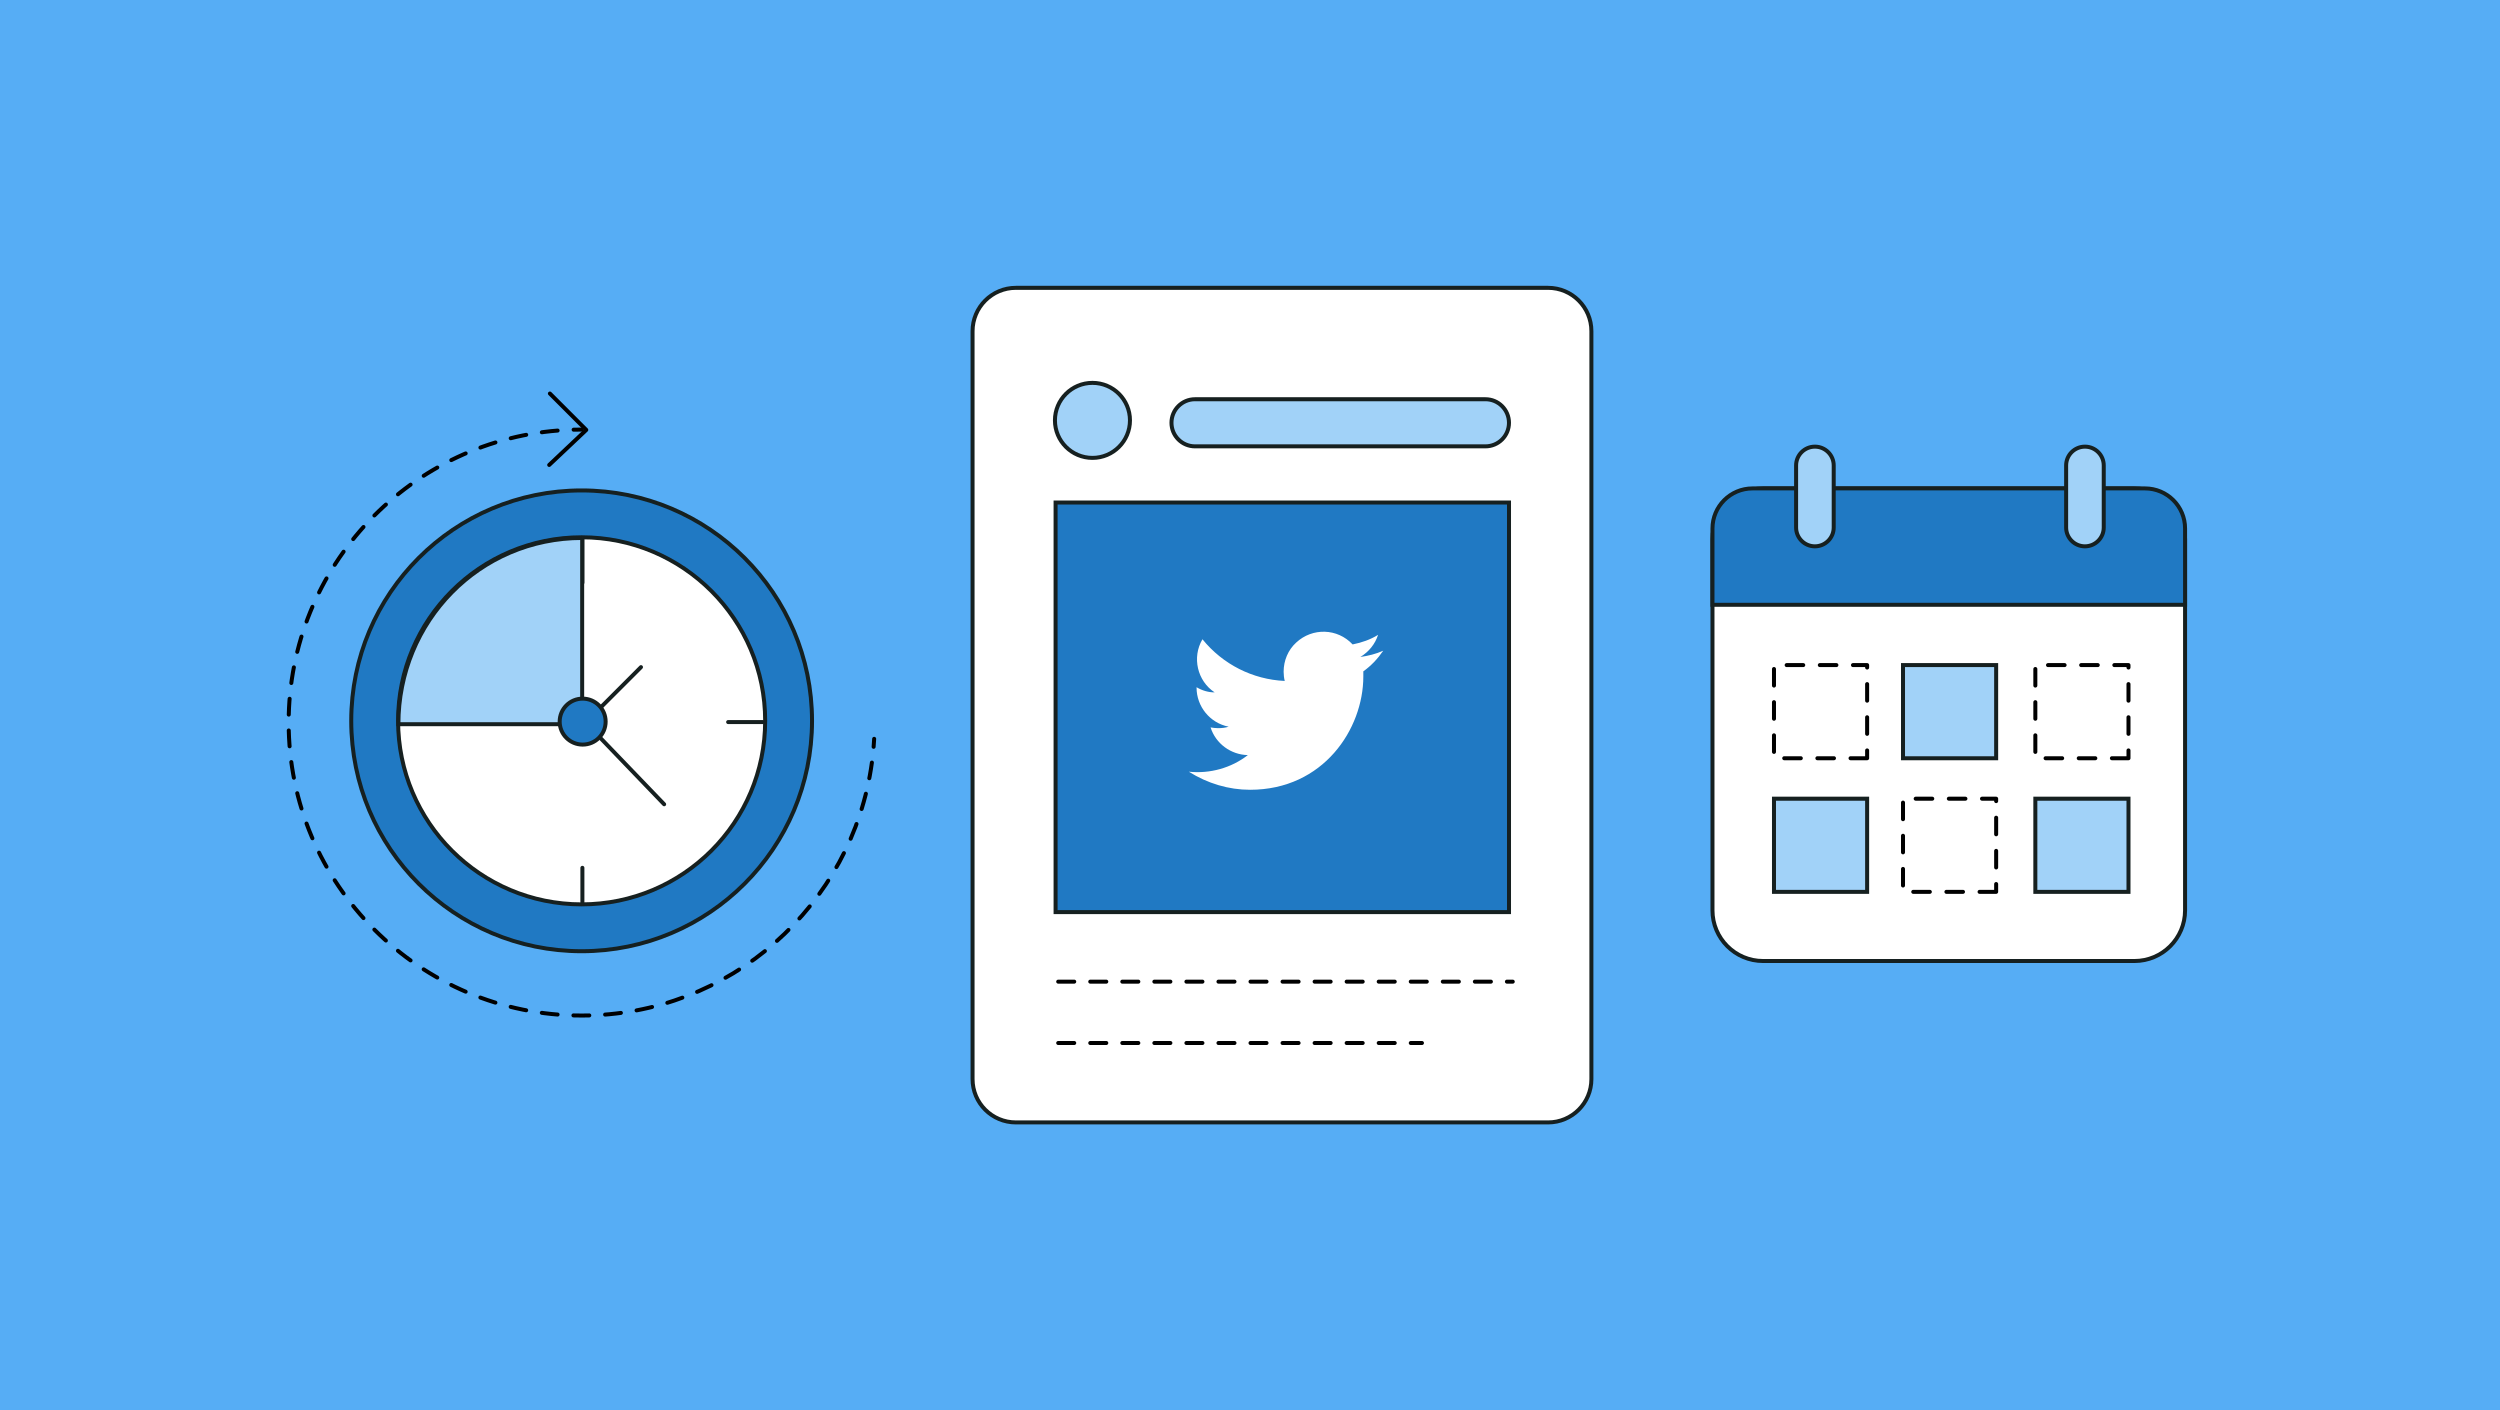 <svg xmlns="http://www.w3.org/2000/svg" xmlns:xlink="http://www.w3.org/1999/xlink" version="1.1" x="0px" y="0px" viewBox="0 0 780 440" xml:space="preserve"> <g id="Background"> </g> <g id="Artwork"> <rect fill="#56ADF5" width="780" height="440"></rect> <path fill="#FFFFFF" stroke="#162020" stroke-width="1.25" stroke-miterlimit="10" d="M316.956,89.805h166.041 c7.466,0,13.518,6.052,13.518,13.518v233.355c0,7.466-6.052,13.518-13.518,13.518H316.956 c-7.466,0-13.518-6.052-13.518-13.518V103.323C303.438,95.857,309.49,89.805,316.956,89.805z"></path> <path fill="#A1D2F8" stroke="#162020" stroke-width="1.25" stroke-miterlimit="10" d="M463.451,139.263h-90.599 c-4.06,0-7.352-3.292-7.352-7.352v0c0-4.06,3.292-7.352,7.352-7.352h90.599c4.06,0,7.352,3.292,7.352,7.352v0 C470.803,135.971,467.511,139.263,463.451,139.263z"></path> <rect x="329.341" y="156.786" fill="#2079C3" stroke="#162020" stroke-width="1.25" stroke-miterlimit="10" width="141.468" height="127.791"></rect> <circle fill="#A1D2F8" stroke="#162020" stroke-width="1.25" stroke-miterlimit="10" cx="340.846" cy="131.159" r="11.703"></circle> <line fill="none" stroke="#000000" stroke-width="1.25" stroke-linecap="round" stroke-linejoin="round" stroke-miterlimit="10" stroke-dasharray="5" x1="330.159" y1="306.276" x2="471.978" y2="306.276"></line> <line fill="none" stroke="#000000" stroke-width="1.25" stroke-linecap="round" stroke-linejoin="round" stroke-miterlimit="10" stroke-dasharray="5" x1="330.159" y1="325.417" x2="443.649" y2="325.417"></line> <circle fill="#2079C3" stroke="#162020" stroke-width="1.25" stroke-miterlimit="10" cx="181.469" cy="224.899" r="71.882"></circle> <circle fill="#FFFFFF" stroke="#162020" stroke-width="1.25" stroke-miterlimit="10" cx="181.469" cy="224.899" r="57.265"></circle> <line fill="none" stroke="#162020" stroke-width="1.25" stroke-linecap="round" stroke-linejoin="round" stroke-miterlimit="10" x1="237.989" y1="225.285" x2="227.181" y2="225.285"></line> <line fill="none" stroke="#162020" stroke-width="1.25" stroke-linecap="round" stroke-linejoin="round" stroke-miterlimit="10" x1="138.243" y1="225.285" x2="124.419" y2="225.285"></line> <line fill="none" stroke="#162020" stroke-width="1.25" stroke-linecap="round" stroke-linejoin="round" stroke-miterlimit="10" x1="181.707" y1="281.568" x2="181.707" y2="270.76"></line> <line fill="none" stroke="#162020" stroke-width="1.25" stroke-linecap="round" stroke-linejoin="round" stroke-miterlimit="10" x1="181.707" y1="181.821" x2="181.707" y2="167.997"></line> <path fill="#A1D2F8" stroke="#162020" stroke-width="1.25" stroke-miterlimit="10" d="M181.636,167.843 c-32.09,0-57.342,26.014-57.342,58.104h57.342V167.843"></path> <g> <g> <path fill="none" stroke="#000000" stroke-width="1.25" stroke-linecap="round" stroke-linejoin="round" d="M272.739,230.514 c-0.046,0.835-0.102,1.666-0.17,2.494"></path> <path fill="none" stroke="#000000" stroke-width="1.25" stroke-linecap="round" stroke-linejoin="round" stroke-dasharray="4.949,4.949" d=" M272.031,237.929c-6.091,44.574-44.316,78.918-90.562,78.918c-50.483,0-91.408-40.925-91.408-91.408 c0-48.815,38.264-88.693,86.435-91.275"></path> <path fill="none" stroke="#000000" stroke-width="1.25" stroke-linecap="round" stroke-linejoin="round" d="M178.969,134.064 c0.831-0.022,1.664-0.034,2.5-0.034"></path> </g> </g> <polyline fill="none" stroke="#000000" stroke-width="1.25" stroke-linecap="round" stroke-linejoin="round" stroke-miterlimit="10" points=" 171.351,145.063 182.916,134.136 171.568,122.785 "></polyline> <g> <line fill="#2079C3" stroke="#162020" stroke-width="1.25" stroke-linecap="round" stroke-linejoin="round" stroke-miterlimit="10" x1="199.986" y1="208.148" x2="186.8" y2="221.333"></line> <line fill="#2079C3" stroke="#162020" stroke-width="1.25" stroke-linecap="round" stroke-linejoin="round" stroke-miterlimit="10" x1="207.212" y1="250.931" x2="186.262" y2="229.139"></line> <circle fill="#2079C3" stroke="#162020" stroke-width="1.25" stroke-miterlimit="10" cx="181.789" cy="225.143" r="7.17"></circle> </g> <path fill="#FFFFFF" stroke="#162020" stroke-width="1.25" stroke-miterlimit="10" d="M665.935,299.837H550.096 c-8.729,0-15.805-7.076-15.805-15.805V168.192c0-8.729,7.076-15.805,15.805-15.805h115.84 c8.729,0,15.805,7.076,15.805,15.805v115.84C681.74,292.761,674.664,299.837,665.935,299.837z"></path> <g> <rect x="635.026" y="207.51" transform="matrix(-1 -1.224647e-16 1.224647e-16 -1 1299.113 444.08)" fill="none" stroke="#000000" stroke-width="1.25" stroke-linecap="round" stroke-linejoin="round" stroke-miterlimit="10" stroke-dasharray="5.173" width="29.061" height="29.061"></rect> <rect x="635.026" y="249.194" transform="matrix(-1 -1.224647e-16 1.224647e-16 -1 1299.113 527.449)" fill="#A1D2F8" stroke="#162020" stroke-width="1.25" stroke-miterlimit="10" width="29.061" height="29.061"></rect> <rect x="593.738" y="207.51" transform="matrix(-1 -1.224647e-16 1.224647e-16 -1 1216.537 444.08)" fill="#A1D2F8" stroke="#162020" stroke-width="1.25" stroke-miterlimit="10" width="29.061" height="29.061"></rect> <rect x="593.738" y="249.194" transform="matrix(-1 -1.224647e-16 1.224647e-16 -1 1216.537 527.449)" fill="none" stroke="#000000" stroke-width="1.25" stroke-linecap="round" stroke-linejoin="round" stroke-miterlimit="10" stroke-dasharray="5.173" width="29.061" height="29.061"></rect> <rect x="553.482" y="207.51" transform="matrix(-1 -1.224647e-16 1.224647e-16 -1 1136.026 444.08)" fill="none" stroke="#000000" stroke-width="1.25" stroke-linecap="round" stroke-linejoin="round" stroke-miterlimit="10" stroke-dasharray="5.173" width="29.061" height="29.061"></rect> <rect x="553.482" y="249.194" transform="matrix(-1 -1.224647e-16 1.224647e-16 -1 1136.026 527.449)" fill="#A1D2F8" stroke="#162020" stroke-width="1.25" stroke-miterlimit="10" width="29.061" height="29.061"></rect> </g> <path fill="#2079C3" stroke="#162020" stroke-width="1.25" stroke-miterlimit="10" d="M681.74,188.697H534.291v-23.805 c0-6.906,5.598-12.505,12.505-12.505h122.441c6.906,0,12.505,5.598,12.505,12.505V188.697z"></path> <path fill="#A1D2F8" stroke="#162020" stroke-width="1.25" stroke-miterlimit="10" d="M560.383,164.59v-19.371 c0-3.24,2.627-5.867,5.867-5.867l0,0c3.24,0,5.867,2.627,5.867,5.867v19.371c0,3.24-2.627,5.867-5.867,5.867l0,0 C563.01,170.457,560.383,167.83,560.383,164.59z"></path> <path fill="#A1D2F8" stroke="#162020" stroke-width="1.25" stroke-miterlimit="10" d="M644.633,164.59v-19.371 c0-3.24,2.627-5.867,5.867-5.867l0,0c3.24,0,5.867,2.627,5.867,5.867v19.371c0,3.24-2.627,5.867-5.867,5.867l0,0 C647.26,170.457,644.633,167.83,644.633,164.59z"></path> <path fill="#FFFFFF" d="M390.019,246.411c22.906,0,35.337-18.992,35.337-35.337c0-0.576,0-1.036,0-1.611 c2.417-1.727,4.489-3.914,6.216-6.446c-2.302,1.036-4.719,1.611-7.137,1.957 c2.647-1.611,4.604-4.029,5.525-6.906c-2.417,1.496-5.065,2.417-7.942,2.993 c-4.719-5.065-12.546-5.295-17.611-0.576c-2.532,2.302-3.914,5.64-3.914,9.093c0,0.921,0.115,1.957,0.345,2.878 c-10.014-0.46-19.338-5.18-25.669-13.007c-3.338,5.64-1.611,13.007,3.799,16.575 c-1.957,0-3.914-0.576-5.64-1.611v0.115c0,5.87,4.144,11.05,10.014,12.201c-1.036,0.345-2.187,0.46-3.338,0.46 c-0.806,0-1.496-0.115-2.302-0.23c1.611,5.065,6.331,8.518,11.626,8.633c-5.18,4.029-11.856,5.87-18.417,5.18 C376.782,244.454,383.343,246.411,390.019,246.411"></path> </g> <g id="Safe_Zone"> </g> </svg>